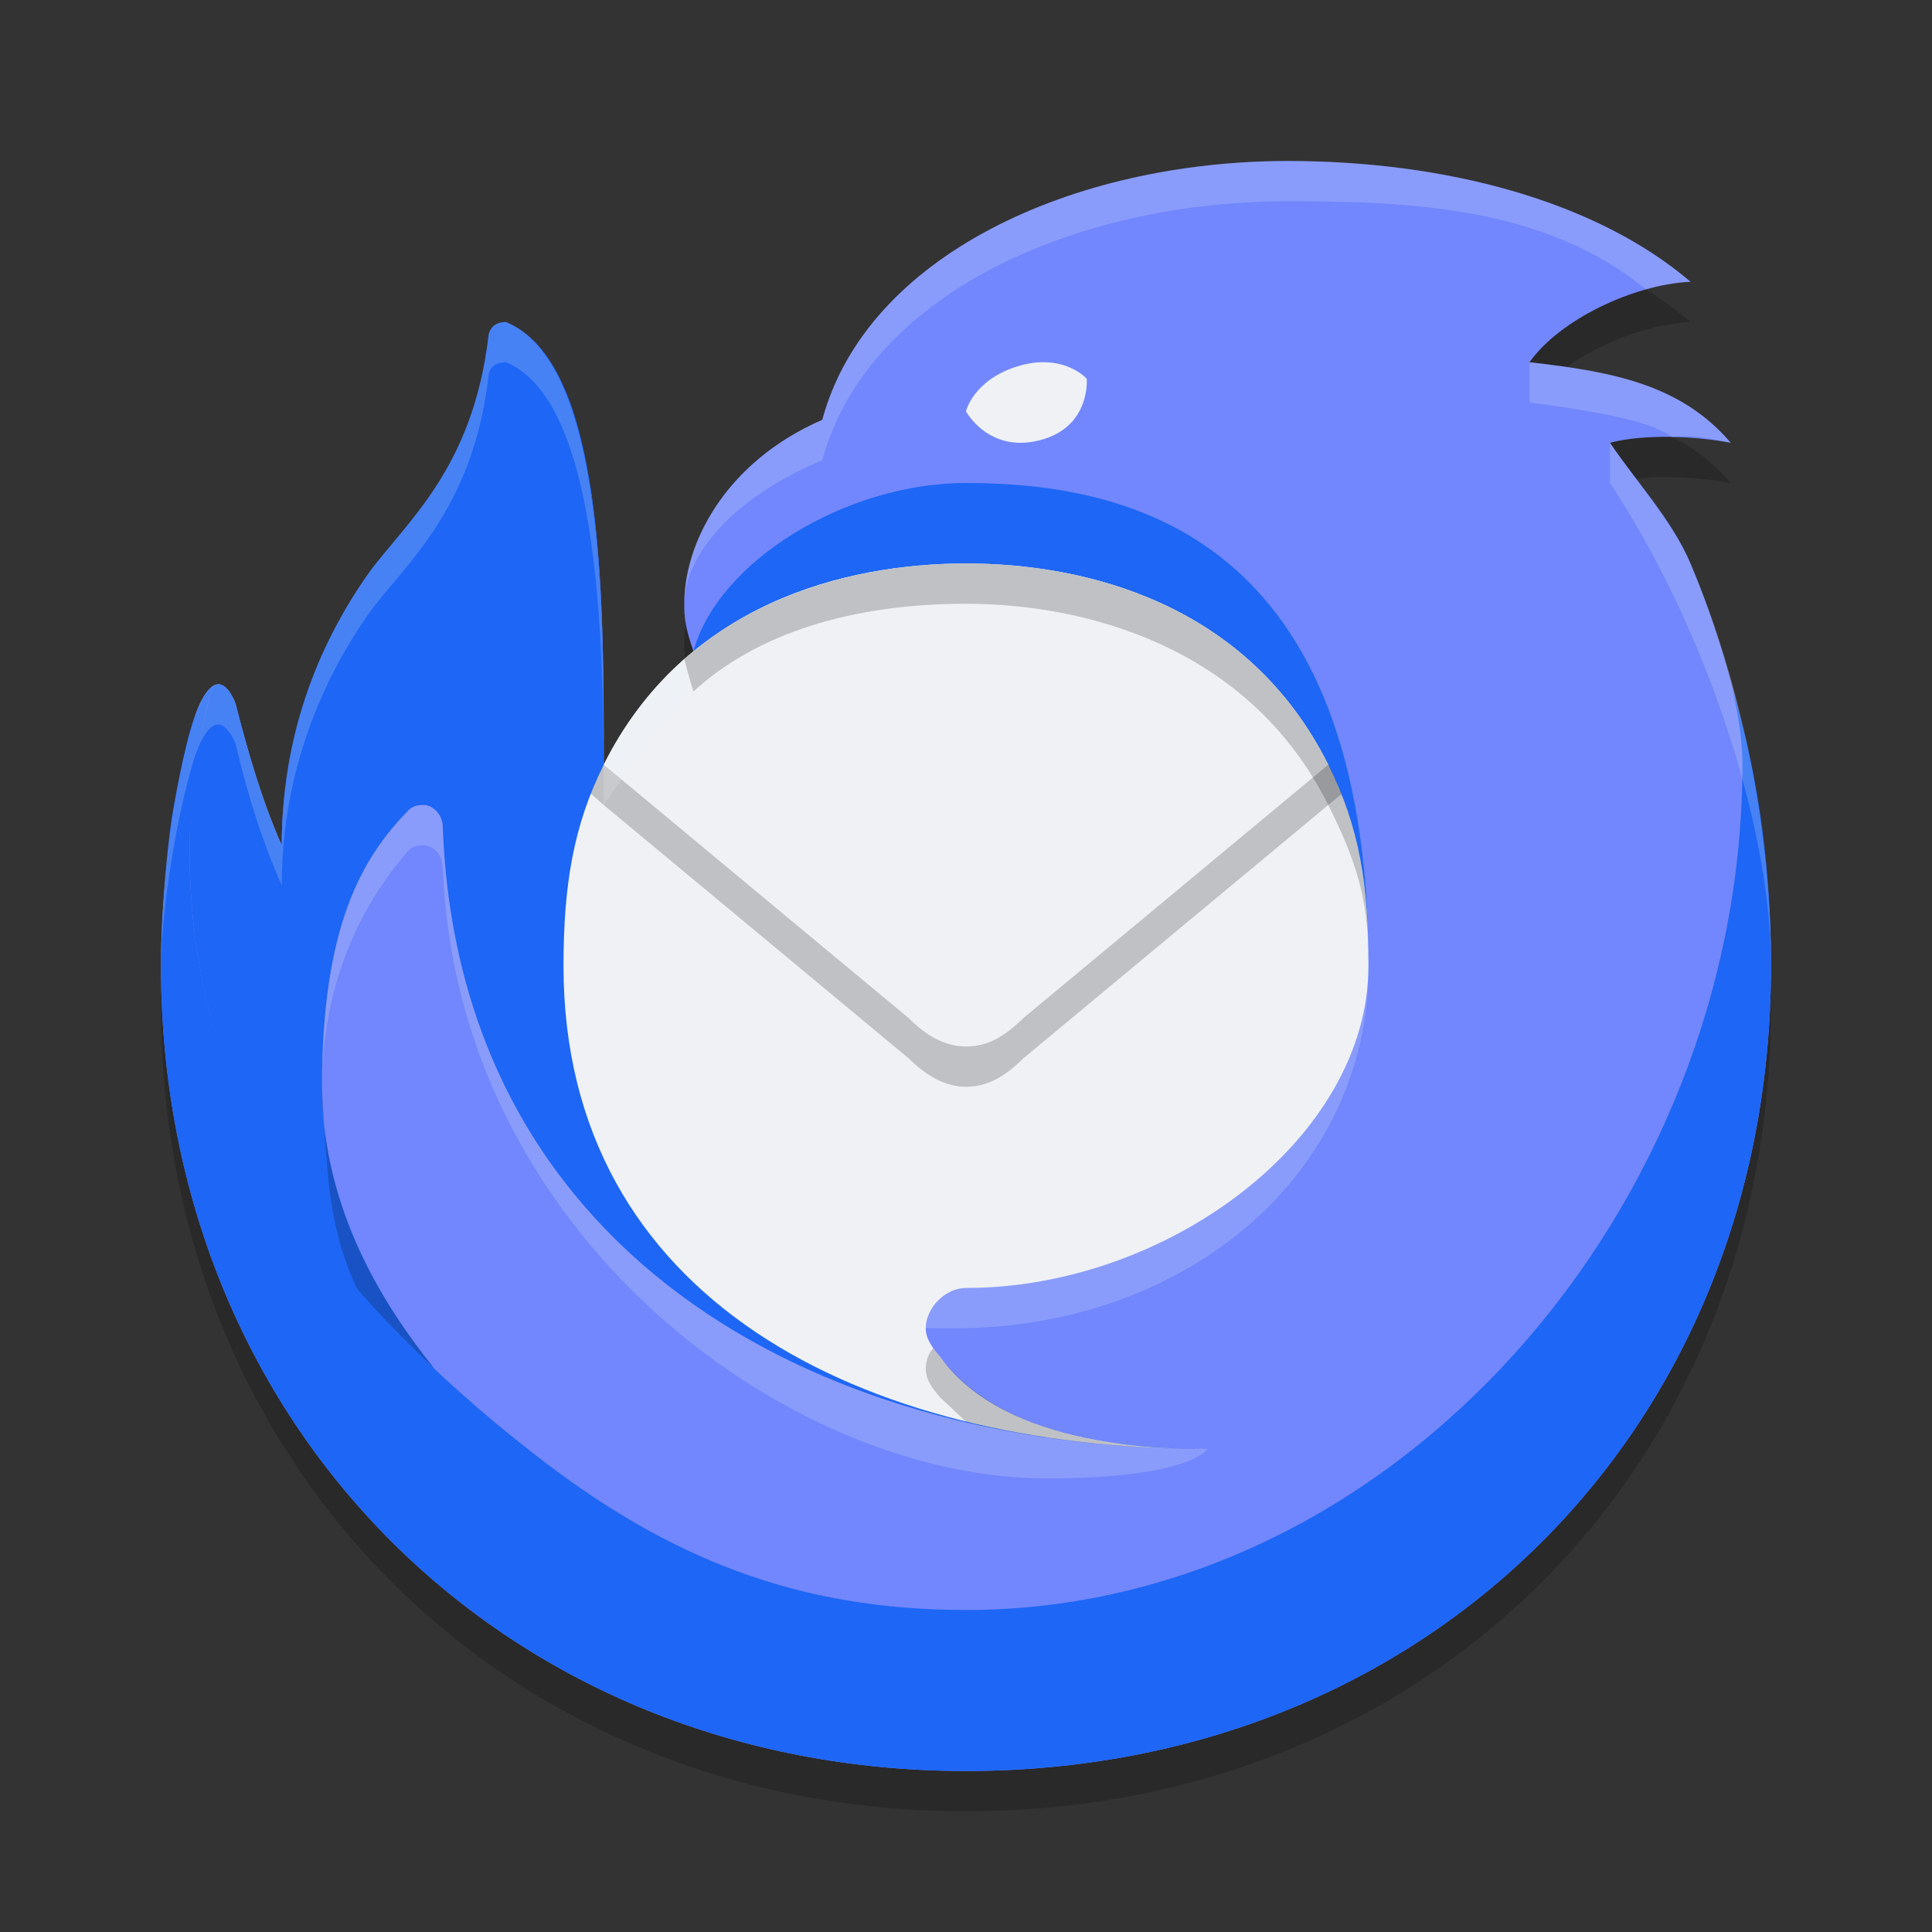 <svg xmlns="http://www.w3.org/2000/svg" width="48" height="48" version="1.1">
 <rect width="100%" height="100%" fill="#333333" stroke="none"/>
 <path style="opacity:0.2" d="M 20.43,11.43 C 21.53,7.35 26.65,5 32,5 35.87,5 39.62,5.97 42,8 40.58,8.07 38.75,8.94 38,10 40.14,10.24 41.78,10.58 43,12 42.08,11.83 40.85,11.78 40,12 40.6,12.9 41.55,13.92 42,15 43.3,18.09 44.01,21.87 44,25 44,36.54 35.43,45 24,45 12.57,45 4,36.43 4,25 4,23.2 4.29,20.64 4.82,18.86 4.94,18.49 5.1,18.16 5.31,18.03 5.35,18.01 5.39,18 5.43,18 5.65,18 5.82,18.37 5.86,18.51 6.15,19.65 6.51,20.93 7,22 7,19.63 7.83,17.11 9.17,15.23 10.07,13.98 11.75,12.95 12.14,9.6 12.14,9.6 12.17,9.29 12.57,9.29 15,10 15,15.71 15,20 16.61,20.24 17.23,17.18 17.23,17.18 17.02,16.59 17,16.32 17,16 17,14.57 17.95,12.51 20.43,11.43 Z"/>
 <path style="fill:#7287fd" d="M 20.43,10.43 C 21.53,6.35 26.65,4 32,4 35.87,4 39.62,4.97 42,7 40.58,7.07 38.75,7.94 38,9 40.14,9.24 41.78,9.58 43,11 42.08,10.83 40.85,10.78 40,11 40.6,11.9 41.55,12.92 42,14 43.3,17.09 44.01,20.87 44,24 44,35.54 35.43,44 24,44 12.57,44 4,35.43 4,24 4,22.2 4.29,19.64 4.82,17.86 4.94,17.49 5.1,17.16 5.31,17.03 5.35,17.01 5.39,17 5.43,17 5.65,17 5.82,17.37 5.86,17.51 6.15,18.65 6.51,19.93 7,21 7,18.63 7.83,16.11 9.17,14.23 10.07,12.98 11.75,11.95 12.14,8.6 12.14,8.6 12.17,8.29 12.57,8.29 15,9 15,14.71 15,19 16.61,19.24 17.23,16.18 17.23,16.18 17.02,15.59 17,15.32 17,15 17,13.57 17.95,11.51 20.43,10.43 Z"/>
 <path style="fill:#1e66f5" d="M 43,17 C 43.08,17.24 43.29,18.18 43.29,19 43.29,30 34.64,40 24,40 19.84,40 16.61,38.73 13.29,36.14 8.15,32.15 4.71,27.43 4.71,21.14 4.71,19.71 5.04,17.95 5.22,17.24 5.27,17.04 5.34,17 5.43,17 5.4,17 5.34,17.01 5.31,17.03 5.09,17.18 4.96,17.48 4.82,17.86 4.59,18.44 4.28,20.21 4.25,20.43 4.15,21.16 4,22.79 4,24 4,35.43 12.57,44 24,44 35.43,44 44,35.54 44,24 44,21.14 43.57,18.8 43,17 Z"/>
 <path style="fill:#1e66f5" d="M 5.22,17.24 C 4.92,18.5 4.71,19.73 4.71,21.14 4.71,25.61 6.43,29.95 10.79,34 9.63,32.57 8,30.08 8,27 8,23 9,21.31 10.13,20.15 10.23,20.04 10.35,20 10.53,20 10.75,20 10.99,20.23 11,20.53 11.37,30.92 20,36 30,36 23.12,36 17.31,32.06 24.36,30.69 28.05,29.97 34,28.29 34,24 34,13.28 28,12 24,12 21,12 17.83,13.96 17.23,16.18 17.52,17.14 15.76,19.11 15,19 15,14.71 15,9 12.57,8 12.18,8 12.14,8.32 12.14,8.32 11.75,11.67 10.07,12.98 9.17,14.23 7.83,16.11 7,18.38 7,21 6.51,19.93 6.15,18.65 5.86,17.51 5.82,17.38 5.65,17 5.43,17 5.31,17 5.25,17.11 5.22,17.24 Z"/>
 <path style="fill:#eff1f5" d="M 24,32 C 29,32 34,28.286 34,24 34,22 33.78,20.559 33,19 31,15 27,14 24,14 21,14 17,15 15,19 14.247,20.506 14,22 14,24 14.002,32.277 21.429,36 30,36 29,36 25,36 23.361,33.715 23.157,33.474 23,33.262 23,33 23,32.503 23.477,32 24,32 Z"/>
 <path style="opacity:0.2" d="M 25.43,26.29 C 24.97,26.74 24.55,27 24,27 23.47,27 23.01,26.72 22.57,26.29 L 15,20 14.68,19.72 C 14.71,19.6 14.91,19.16 15,19 H 33 C 33.07,19.11 33.27,19.57 33.33,19.73 L 33,20 Z"/>
 <path style="fill:#eff1f5" d="M 25.43,25.29 C 24.97,25.74 24.55,26 24,26 23.47,26 23,25.72 22.57,25.29 L 15,19 C 17,15 21,14 24,14 27,14 31,15 33,19 Z"/>
 <path style="opacity:0.2" d="M 24,14 C 21,14 18.51,15 17,16.38 17.04,16.52 17.18,17.05 17.23,17.18 18.78,15.75 21.14,15 24,15 26.86,15 31,16 33,20 33.69,21.38 33.94,22.24 33.99,23.45 33.95,21.73 33.7,20.39 33,19 31,15 27,14 24,14 Z M 8,27 C 8,27.31 8.02,27.61 8.05,27.91 Z M 8.05,27.91 8.06,28 C 8.15,29.43 8.22,30.6 8.86,32 9.24,32.45 10.03,33.3 10.79,34 9.55,32.44 8.32,30.49 8.05,27.91 Z M 23.19,33.5 C 23.09,33.58 23,33.79 23,34 23,34.3 23.19,34.52 23.36,34.72 L 24,35.32 C 25,35.56 26.79,35.95 29.5,36 28.12,35.97 25.16,35.75 23.6,34 23.49,33.89 23.34,33.7 23.19,33.5 Z"/>
 <path style="fill:#eff1f5" d="M 25.93,10.91 C 27.1,10.55 27,9.41 27,9.41 27,9.41 26.41,8.74 25.25,9.11 24.17,9.46 24,10.22 24,10.22 24,10.22 24.59,11.32 25.93,10.91 Z"/>
 <path style="opacity:0.2;fill:#eff1f5" d="M 32,4 C 26.65,4 21.53,6.35 20.43,10.43 18.39,11.31 17,13.15 17,15 17,13.97 17.95,12.48 20.43,11.43 21.53,7.36 26.64,5 32,5 34.95,5 38.39,5.12 40.89,7.19 41.14,7.1 41.64,7.01 42,7 39.62,4.97 35.87,4 32,4 Z M 12.57,8 C 12.17,8 12.14,8.32 12.14,8.32 11.75,11.67 10.07,12.98 9.17,14.23 7.83,16.11 7,18.41 7,21 6.51,19.86 6.15,18.65 5.86,17.51 5.82,17.37 5.65,17 5.43,17 5.13,17 4.9,17.61 4.82,17.86 4.27,19.64 4,22 4,24 4,23 4.28,20.63 4.82,18.86 4.9,18.61 5.12,18 5.43,18 5.63,18 5.83,18.38 5.86,18.51 6.16,19.77 6.5,20.86 7,22 7,19.45 7.83,17.14 9.17,15.23 10.05,14.03 11.76,12.66 12.14,9.32 12.14,9.32 12.15,9 12.57,9 15,10 15,16.43 15,20 15.65,19.02 16.55,17.83 17,17.38 V 16.38 C 16.27,17 15.48,18 15,19 15,15 15,9 12.57,8 Z M 38,9 V 10 C 40.16,10.28 41.09,10.53 41.55,10.86 41.98,10.79 42.4,10.88 43,11 41.77,9.57 40.14,9.24 38,9 Z M 40,11 V 12 C 42.31,15.49 44,20.43 44,24 44.01,20.83 43.34,17.12 42,14 41.55,12.96 40.59,11.89 40,11 Z M 10.53,20 C 10.35,20 10.23,20.04 10.13,20.15 9,21.32 8,23 8,27 8,25 8.6,22.92 10.13,21.15 10.23,21.03 10.36,21 10.53,21 10.75,21 10.99,21.22 11,21.53 11.33,30.64 19.57,36.73 26,36.73 29.57,36.73 30,36 30,36 20,36 11.37,30.92 11,20.53 10.99,20.23 10.75,20 10.53,20 Z M 34,24 V 24.29 Z M 34,24.29 C 33.78,28.45 28.89,32 24,32 23.47,32 23,32.5 23,33 H 23.71 C 29.32,33 33.83,29.36 34,24.29 Z"/>
</svg>
